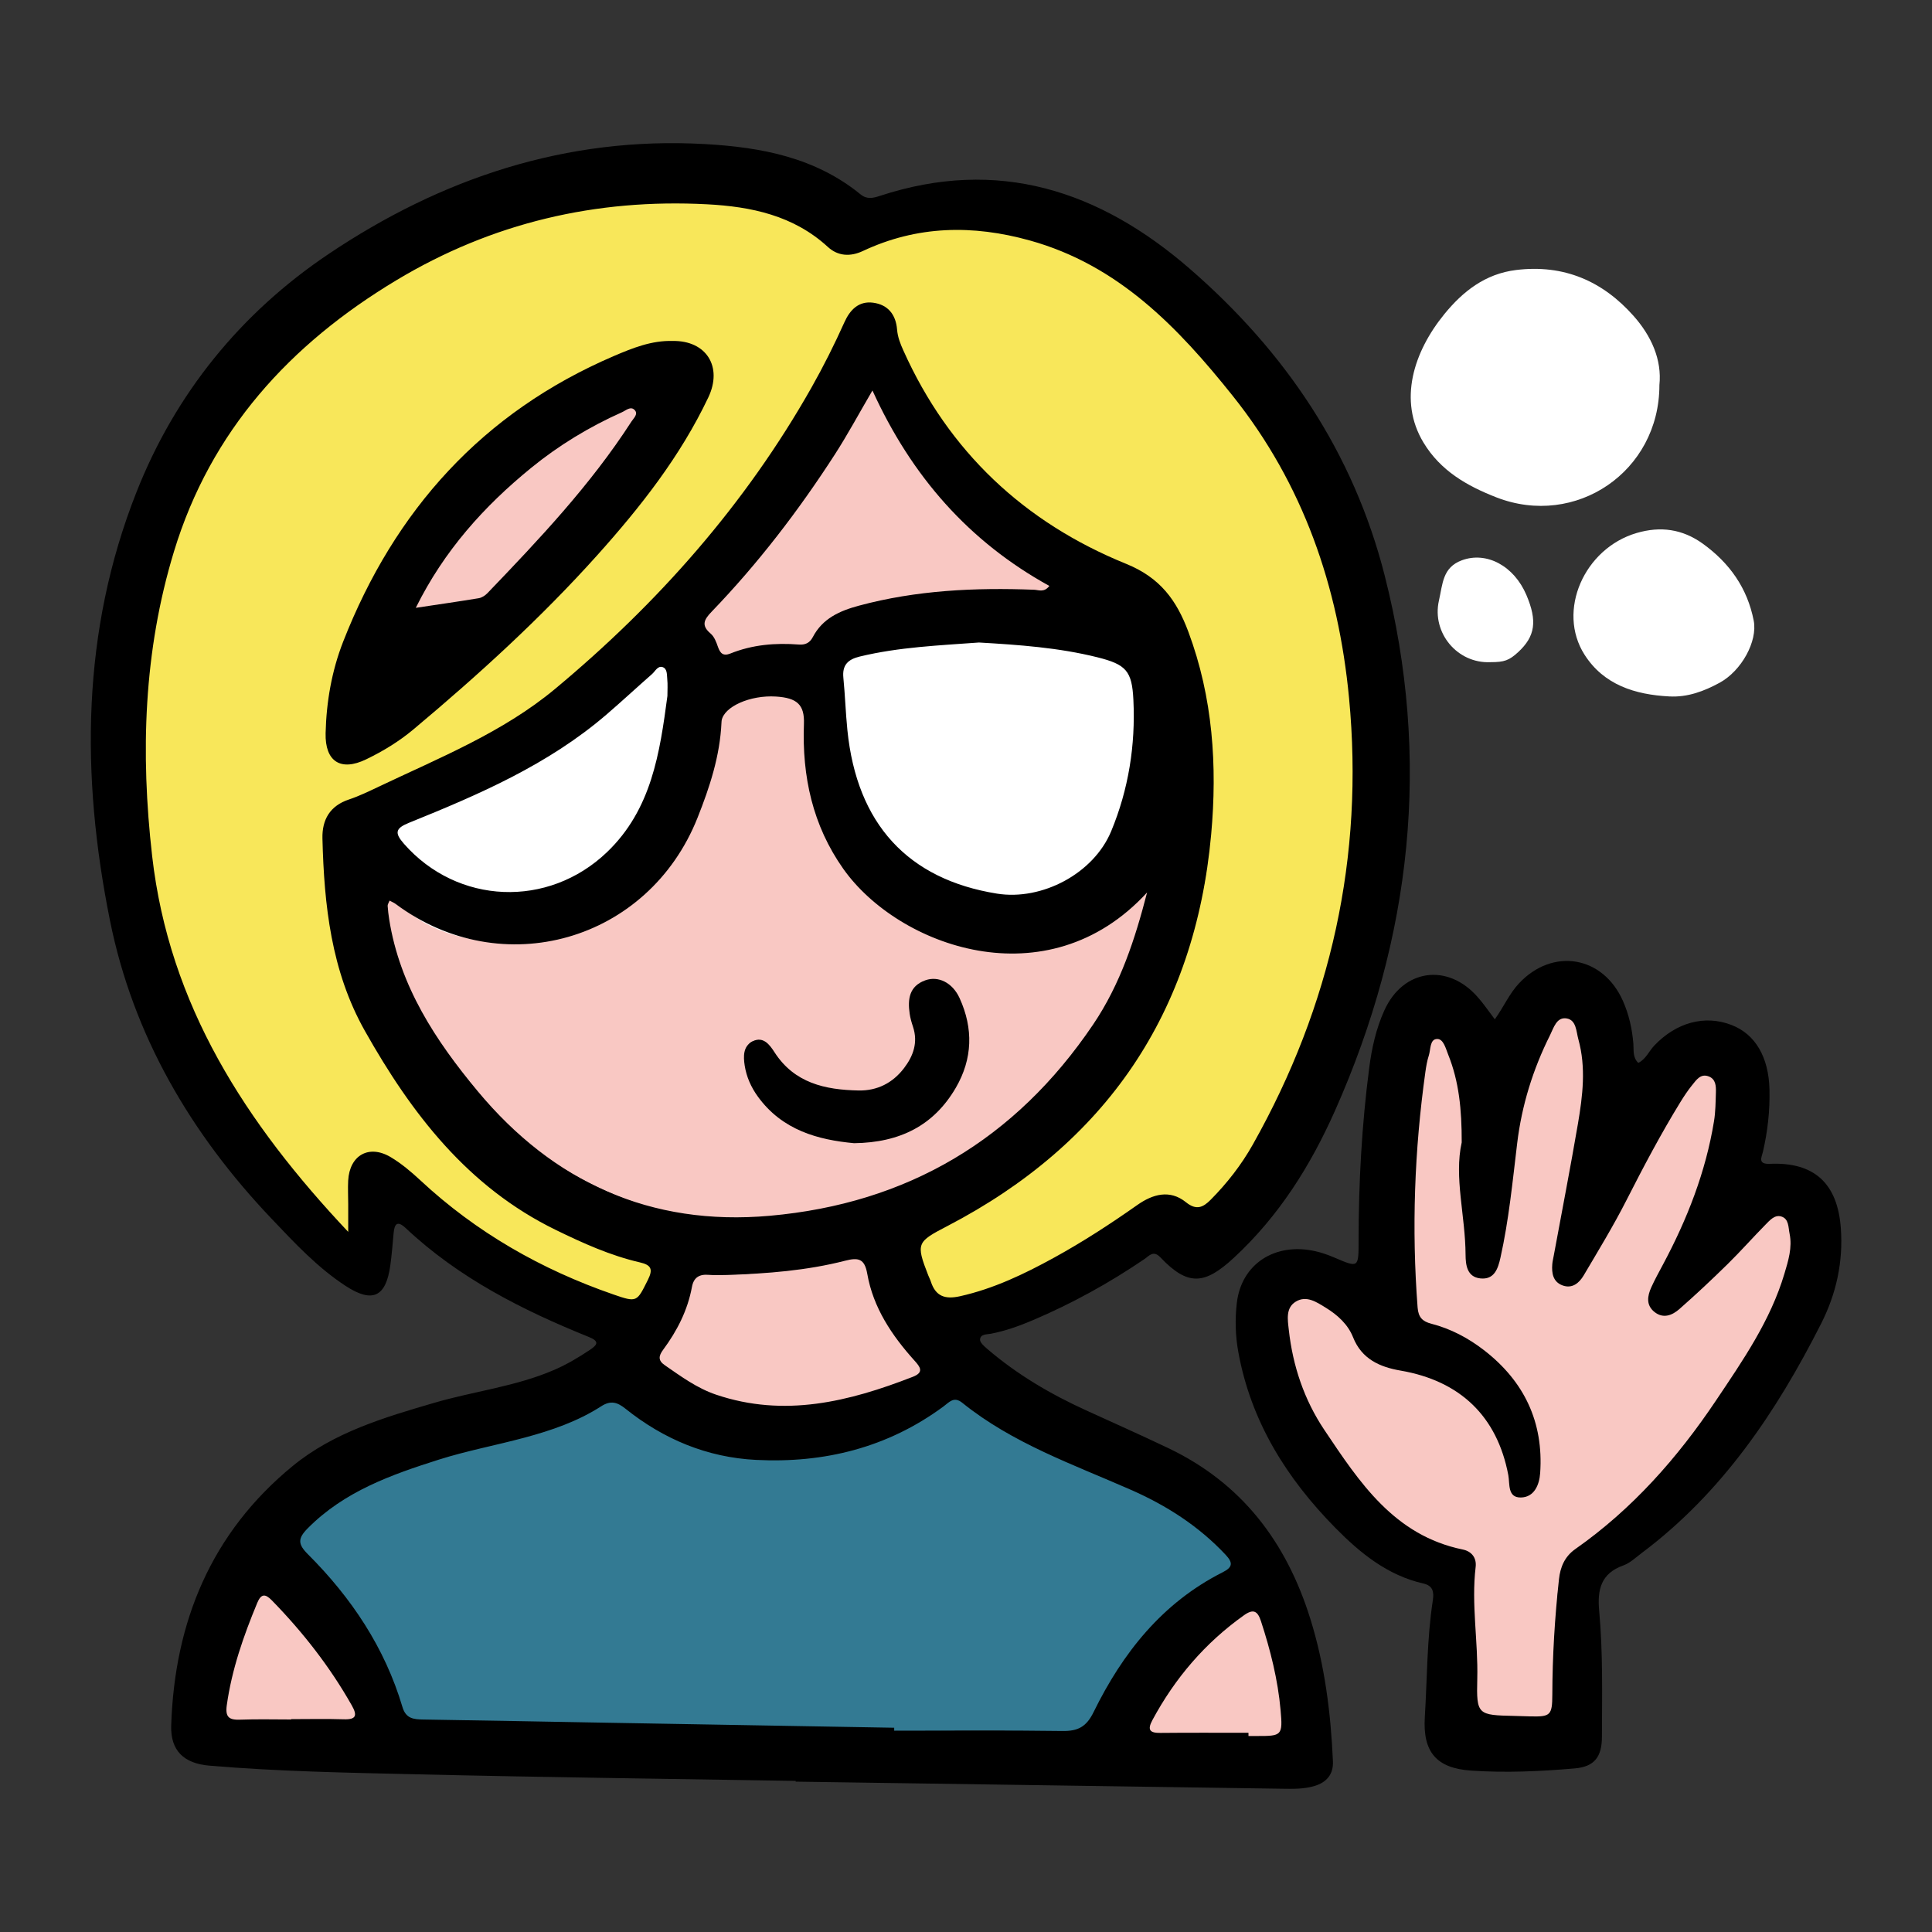 <?xml version="1.0" encoding="utf-8"?>
<!-- Generator: Adobe Illustrator 23.0.6, SVG Export Plug-In . SVG Version: 6.00 Build 0)  -->
<svg version="1.1" id="Livello_1" xmlns="http://www.w3.org/2000/svg" xmlns:xlink="http://www.w3.org/1999/xlink" x="0px" y="0px"
	 viewBox="0 0 512 512" style="enable-background:new 0 0 512 512;" xml:space="preserve">
<rect x="0" y="0" width="512" height="512" fill="#333333" stroke="none"/>
<style type="text/css">
	.st0{fill:#F9C8C3;}
	.st1{fill:#FFFFFF;}
	.st2{fill:#F8E75A;}
	.st3{fill:#337A93;}
</style>
<g>
	<g>
		<path class="st0" d="M474.88,333.26c-5.7,19-16.94,34.84-28.79,50.31c-7.14,9.32-15.09,18.03-24.86,24.54
			c-6.35,4.23-8.4,9.82-8.51,16.62c-0.15,9.14-1.58,18.23-0.97,27.39c0.17,2.52-0.47,4.39-3.41,3.66c-4.6-1.14-9.25-0.77-13.88-0.75
			c-2.46,0.01-3.48-0.73-3.46-3.34c0.07-10.49-0.06-20.97-0.75-31.46c-0.53-8.11-0.13-7.89-8.01-10.49
			c-8.53-2.81-14.92-8.9-20.67-15.47c-10.42-11.92-18.06-25.32-20.65-41.24c-0.51-3.16-0.69-6.46,1.77-8.31
			c2.36-1.78,5.5-0.68,8.03,0.92c3.6,2.28,6.88,5.05,8.53,9.01c2.27,5.46,6.91,7.48,11.96,8.25c15.53,2.38,26.08,12.42,28.93,27.8
			c0.37,1.99-0.54,5.6,2.95,5.52c3.16-0.07,4.4-3.13,4.73-5.8c1.05-8.55-1.48-16.35-6.12-23.39c-5.43-8.23-13.31-13.34-22.74-15.85
			c-3.42-0.91-4.28-2.46-4.21-5.87c0.22-12.25-0.33-24.53,0.18-36.76c0.41-9.96,0.96-20,3.56-29.73c0.42-1.58,0.16-4.27,2.25-4.35
			c1.86-0.07,2.36,2.45,3.12,4.04c2.02,4.24,3.02,8.86,3.36,13.42c0.32,4.23,0.89,8.44,0.42,12.87
			c-1.09,10.13,0.74,20.28,1.62,30.41c0.16,1.81,1.22,3.11,3.09,3.37c2.15,0.31,3.38-1.07,4.12-2.82c1.71-4.04,1.97-8.4,2.65-12.67
			c1.8-11.34,2.17-22.9,5.44-34c1.74-5.9,3.54-11.78,7.06-16.93c0.93-1.36,1.67-3.12,3.67-2.76c1.92,0.34,2.24,2.24,2.75,3.78
			c3.38,10.08,1.45,20.11-0.37,30.13c-1.9,10.42-3.95,20.81-5.82,31.23c-0.42,2.33,0.09,4.74,2.52,5.71
			c2.45,0.97,4.04-0.96,5.1-2.73c3.84-6.43,7.78-12.84,11.13-19.52c4.78-9.53,9.96-18.83,15.44-27.96c0.23-0.39,0.41-0.84,0.74-1.12
			c1.95-1.67,3.11-5.16,6.37-4.06c3.29,1.11,1.84,4.42,1.81,6.74c-0.13,11.61-4.01,22.31-8.63,32.75
			c-2.43,5.49-5.29,10.78-8.02,16.13c-1.23,2.41-2.17,4.82,0.25,6.96c2.37,2.09,4.48,0.62,6.44-0.89
			c5.73-4.42,10.65-9.66,15.45-15.04c2.39-2.68,4.92-5.25,7.5-7.75c2.89-2.8,5.37-2.81,6.92,1.4
			C474.88,327.85,474.88,330.56,474.88,333.26z"/>
		<rect x="78.63" y="130.83" class="st1" width="239.46" height="128.59"/>
		<path class="st2" d="M93.38,327.42c-4.57-2.92-6.69-6.61-9.47-9.66c-15.11-16.56-27.28-34.97-35.51-55.91
			c-5.25-13.35-7.77-27.23-9.17-41.47c-1.12-11.41-1.24-22.83-0.59-34.16c2.05-35.89,13.03-68.14,40.42-93.13
			c22.53-20.55,48.63-33.86,78.93-38.22c13.39-1.93,26.96-2.13,40.34,0.05c7.69,1.25,15.06,4.01,20.9,9.73
			c2.6,2.55,5.87,3.51,9.01,1.38c5.75-3.9,12.4-4.23,18.82-4.96c23.91-2.73,43.5,6.62,60.64,22.47c20.58,19.03,35.71,41.47,44,68.46
			c6.89,22.44,8.48,45.5,6.55,68.53c-2.5,29.84-10.95,58.22-26.49,84.16c-3.1,5.18-6.88,9.82-11.24,14
			c-2.07,1.98-3.79,2.92-6.41,0.34c-3.63-3.58-7.77-2.33-11.53,0.13c-7.78,5.1-15.43,10.39-23.62,14.84
			c-8.33,4.52-16.89,8.31-26.24,10.36c-3.14,0.69-4.36-0.26-5.62-2.6c-2.02-3.76-2.76-7.89-3.68-11.97
			c-0.56-2.47,1.5-2.51,2.93-3.14c28.72-12.62,49.64-33.41,62.86-61.63c7.68-16.39,11.88-33.77,11.72-52.18
			c-0.14-15.69-0.8-31.13-6.66-45.93c-2.99-7.57-6.96-13.36-15.36-16.74c-27.42-11.05-47.73-30.08-59.95-57.29
			c-0.79-1.77-1.67-3.62-1.85-5.5c-0.34-3.59-1.73-6.1-5.47-6.59c-3.92-0.51-6.04,1.86-7.53,5.13
			c-4.61,10.11-9.57,20.09-15.86,29.25c-19.82,28.86-41.92,55.71-71.54,75.14c-13.81,9.06-29.02,15.67-44.24,22.07
			c-4.72,1.98-6.19,5.04-6.39,10.05c-1.21,29.91,10.49,54.77,29.05,77.24c14.5,17.55,33.11,28.34,54.68,34.47
			c3.18,0.9,4.21,1.65,2.46,4.98c-3.35,6.39-3.16,6.52-9.98,4.24c-20.1-6.71-37.7-17.58-53.19-31.97c-1.85-1.72-3.9-3.33-6.1-4.57
			c-5.2-2.94-10.15-0.18-10.39,5.78C92.4,317.2,92.34,321.84,93.38,327.42z M87.03,191.41c0,1.51,0,2.41,0,3.32
			c-0.01,7.48,3.14,9.4,9.95,6.1c5.16-2.5,9.93-5.63,14.28-9.33c17.49-14.92,34.34-30.5,49.57-47.78
			c10.27-11.65,19.46-24.01,26.27-38.03c4.25-8.75,0.08-15.16-9.75-15c-3.52,0.05-6.8,1.13-10.01,2.35
			c-29.89,11.3-52.24,31.25-67.62,59.15C92.86,164.61,87.45,177.52,87.03,191.41z"/>
		<path class="st3" d="M280.73,459.47c-17.26-1.75-34.86,0.04-52.36-1.09c-15.46-1-30.91,0.04-46.32-0.8
			c-19.04-1.03-38.09-0.48-57.13-0.97c-5.06-0.13-10.14-0.82-15.23-0.7c-1.92,0.05-2.6-0.93-3.08-2.53
			c-5-16.8-14.65-30.72-26.8-43.05c-2.04-2.06-1.12-3.14,0.4-4.74c8.43-8.89,19.35-13.36,30.51-17.49
			c9.3-3.44,19.04-5.16,28.56-7.71c7.43-2,14.54-4.64,21.05-8.8c1.45-0.93,2.64-1.52,4.35-0.03c17.4,15.23,37.6,17.9,59.35,12.66
			c9.82-2.36,19.3-5.68,26.76-12.99c1.57-1.54,3.11-0.93,4.44,0.13c14.16,11.36,31.29,16.87,47.45,24.32
			c8.75,4.04,16.61,9.56,23.03,16.93c1.57,1.8,1.72,2.96-0.67,4.06c-16.53,7.61-26.68,21.26-34.76,36.84
			C286.87,460.09,288.69,459.42,280.73,459.47z"/>
		<path class="st0" d="M101.79,236.33c4.16,3.21,7.15,6.33,10.98,8.4c18.34,9.93,50,5.12,64.46-15.02
			c8.24-11.47,12.16-24.56,13.6-38.47c0.16-1.51-0.04-3.06,1.63-3.88c4.07-2.01,8.42-3.5,12.9-3.44c6.2,0.08,8.1,2.5,8.02,8.96
			c-0.16,13.51,2.38,26.32,10.72,37.28c10.29,13.54,24.35,20.52,41.14,21.93c14.62,1.23,26.63-4.35,36.59-14.84
			c0.78-0.82,1.37-2.05,3.21-1.85c-1.49,7.21-3.81,14.08-6.73,20.73c-10.71,24.39-28.05,42.81-51.65,54.84
			c-12.82,6.54-26.86,9.74-41.27,11.62c-23.4,3.04-43.74-4.31-62.62-17.02c-12.71-8.55-21.04-21.12-29.12-33.8
			C106.96,261.25,102.89,249.85,101.79,236.33z M227.12,302.63c2.51,0.37,4.8-0.54,7.16-0.87c13.47-1.91,26.47-18.01,20.78-34.21
			c-2.13-6.07-5.43-8.61-9.96-7.21c-3.73,1.15-4.95,4.47-2.91,10.78c2.78,8.57-4.01,15.97-10.24,17.75
			c-5.67,1.63-10.9,0.17-16.18-1.36c-5.13-1.49-8.94-4.66-11.55-9.36c-0.91-1.63-2.48-2.83-4.46-2.28
			c-2.06,0.58-1.67,2.55-1.76,4.17c-0.16,2.75,0.28,5.31,1.63,7.79C205.61,298.79,215.99,301.43,227.12,302.63z"/>
		<path class="st1" d="M439.76,102.05c0,22.98-22.22,37.94-43.22,29.75c-7.82-3.05-14.81-7.06-19.31-14.53
			c-6.71-11.14-2.64-24,5.54-34.03c4.89-5.99,10.81-10.69,19.04-11.69c12.65-1.54,22.92,2.94,31.13,12.2
			C437.6,89.02,440.46,95.29,439.76,102.05z"/>
		<path class="st0" d="M231.08,102.29c6.5,14.02,14.33,26.13,25.07,36.24c5.92,5.58,12.34,10.45,19.23,14.74
			c1.35,0.84,3.83,1.46,3.31,3.13c-0.69,2.22-2.76,0.25-4.24,0.26c-7.94,0.06-15.85-0.44-23.81,0.4c-7.91,0.84-15.7,2.07-23.37,4.06
			c-5.23,1.35-10.01,3.47-11.99,9.11c-0.54,1.53-1.5,1.78-2.78,1.42c-6.57-1.83-12.78-0.03-18.87,2.06
			c-2.34,0.8-3.18,0.43-3.85-1.88c-0.49-1.68-1.32-3.55-2.6-4.63c-1.86-1.57-1.36-2.39-0.05-3.91c5.95-6.93,12.02-13.74,17.74-20.87
			C214.76,130.1,223.23,116.9,231.08,102.29z"/>
		<path class="st0" d="M208.06,373.05c-11.54-0.25-21.61-2.92-30.51-9.52c-2.95-2.19-4.12-3.96-1.36-7.51
			c3.47-4.48,6.05-9.61,6.77-15.48c0.25-2.05,0.89-4.23,3.96-3.55c9.16,2.01,18.11-0.57,27.13-1.43c4.29-0.41,8.53-1.47,12.74-2.46
			c1.82-0.43,2.56-0.48,2.91,1.76c1.59,10.1,6.58,18.54,13.48,25.88c2.18,2.31,1.68,3.42-0.93,4.5
			C231.08,369.81,219.53,372.6,208.06,373.05z"/>
		<path class="st1" d="M442.37,184.56c-9.05-0.47-17.33-3.05-22.44-11.04c-7.43-11.63-0.08-28.21,13.8-32.27
			c6.34-1.86,12.13-1.04,17.5,2.81c7.1,5.11,11.85,11.78,13.53,20.45c1.04,5.41-3.2,13.24-9.05,16.43
			C451.59,183.18,447.23,184.83,442.37,184.56z"/>
		<path class="st0" d="M328.68,459.49c-7.46,0-14.93-0.04-22.39,0.02c-2.52,0.02-2.83-0.93-1.75-2.96
			c6.23-11.64,14.14-21.8,25.35-29.12c2.27-1.48,3.54-1.42,4.52,1.56c2.96,8.96,4.78,18.14,5.93,27.46
			c0.29,2.33-0.69,4.08-3.57,3.96c-2.69-0.11-5.39-0.02-8.09-0.02C328.68,460.09,328.68,459.79,328.68,459.49z"/>
		<path class="st0" d="M77,455.9c-4.94,0-9.89-0.07-14.83,0.03c-2.44,0.05-3.03-0.83-2.72-3.25c1.25-9.88,4.71-19.07,8.33-28.23
			c0.99-2.51,2.21-3.52,4.42-1.03c8.05,9.05,15.97,18.19,21.75,28.95c1.43,2.66,1.13,3.68-2.12,3.57
			c-4.94-0.17-9.89-0.04-14.83-0.04C77,455.9,77,455.9,77,455.9z"/>
		<path class="st1" d="M395.02,175.48c-8.82,0.43-15.62-7.79-13.69-16.31c1.02-4.49,0.96-8.78,6.06-10.68
			c6.54-2.43,13.83,1.45,17.12,9.19c2.93,6.89,2.35,10.94-2.16,15.12C399.94,175.02,398.68,175.48,395.02,175.48z"/>
		<path class="st0" d="M109.39,161.7c4.02-8.5,8.78-15.78,14.46-22.27c11.68-13.36,25.57-23.96,41.9-31.17
			c1.17-0.51,2.6-2,3.64-0.85c1.25,1.39-0.55,2.63-1.26,3.82c-7.29,12.33-17,22.76-26.37,33.45c-2.86,3.27-6.47,5.91-8.73,9.67
			c-3.02,5.02-8.16,4.83-12.91,5.68C116.91,160.59,113.67,161.04,109.39,161.7z"/>
	</g>
	<g>
		<path d="M210.86,471.96c-33.5-0.56-67-0.96-100.5-1.75c-18.31-0.43-36.64-0.74-54.91-2.3c-6.69-0.57-10.3-3.93-10.08-10.67
			c0.9-27.47,10.61-51.03,32.19-68.73c10.9-8.94,24.33-12.9,37.63-16.78c10.51-3.06,21.53-4.3,31.69-8.7
			c3.33-1.44,6.41-3.27,9.42-5.28c2.04-1.36,2.63-2.28-0.25-3.44c-17.65-7.12-34.49-15.64-48.53-28.85
			c-2.18-2.05-2.99-1.19-3.21,1.34c-0.26,2.84-0.48,5.69-0.87,8.51c-1.15,8.43-4.75,10.1-11.83,5.48
			c-7.5-4.89-13.54-11.4-19.65-17.83c-21.39-22.49-36.69-48.56-42.82-79.03c-7.71-38.3-7.59-76.57,7.04-113.55
			C46.5,104.25,63.83,82.96,86.95,67.4c29.95-20.15,63.11-31.29,99.86-29.22c14.94,0.84,29.25,3.54,41.27,13.35
			c1.67,1.36,3.29,0.97,5.07,0.39c31.32-10.3,58.25-1.44,82.17,19.32c25.26,21.92,43.34,48.65,51.64,81.3
			c12.39,48.72,7.18,95.96-13.13,141.71c-6.52,14.68-14.9,28.03-26.86,39.09c-7.71,7.13-12.15,7.57-19.46-0.13
			c-1.87-1.97-2.98-0.39-4.19,0.43c-9.35,6.37-19.2,11.79-29.6,16.22c-3.6,1.53-7.27,2.85-11.13,3.59
			c-1.11,0.21-2.77,0.06-2.87,1.54c-0.05,0.76,1.04,1.73,1.81,2.39c7.92,6.82,16.83,12.06,26.31,16.38
			c7.24,3.3,14.52,6.55,21.7,9.97c19.53,9.3,31.36,24.88,37.73,45.33c3.84,12.35,5.4,24.9,5.97,37.68c0.16,3.48-1.68,5.63-4.98,6.59
			c-2.79,0.82-5.65,0.74-8.5,0.7c-42.97-0.62-85.93-1.25-128.9-1.88C210.86,472.09,210.86,472.03,210.86,471.96z M92.28,326.46
			c0-3.12,0-5.2,0-7.28c0-2.1-0.12-4.21-0.01-6.31c0.37-6.74,5.52-9.66,11.3-6.2c2.81,1.68,5.38,3.85,7.79,6.09
			c14.86,13.85,32.1,23.68,51.21,30.29c6.29,2.18,6.2,1.99,9.14-3.9c1.4-2.81,0.86-3.92-2.15-4.61c-7.81-1.8-15.08-5.09-22.24-8.58
			c-23.35-11.37-38.3-30.87-50.65-52.81c-8.9-15.82-10.78-33.26-11.22-50.95c-0.12-4.95,1.97-8.65,7.03-10.33
			c2.7-0.9,5.28-2.16,7.86-3.38c16.14-7.68,32.93-14.4,46.78-25.94c27.22-22.66,50.43-48.89,67.95-79.88
			c3.18-5.63,6.07-11.4,8.72-17.3c1.45-3.22,3.76-5.67,7.61-5.15c3.94,0.53,6.01,3.17,6.33,7.09c0.16,2,0.86,3.78,1.67,5.57
			c12.03,26.84,32.09,45.6,59.03,56.54c9.03,3.66,13.38,9.66,16.49,17.99c6.51,17.44,7.7,35.54,6.05,53.74
			c-4.3,47.25-27.84,81.88-69.93,103.78c-8.04,4.18-8.38,4.52-5.04,13.06c0.22,0.56,0.51,1.09,0.69,1.66
			c1.27,3.9,3.77,4.75,7.71,3.87c8.92-1.99,17.01-5.87,24.93-10.22c7.65-4.2,14.95-8.95,22.08-13.97c4.09-2.88,8.62-4.17,12.89-0.72
			c2.77,2.24,4.55,1.34,6.54-0.66c4.36-4.4,8.15-9.26,11.18-14.65c20.71-36.81,29.5-76.26,25.49-118.35
			c-2.81-29.49-12.13-56.64-30.81-80.03c-14.49-18.14-30.27-34.65-53.78-41.19c-15.16-4.22-29.87-3.96-44.25,2.79
			c-3.34,1.57-6.63,1.36-9.27-1.07c-9.1-8.36-20.33-10.7-32.03-11.31c-29.43-1.54-57,4.9-82.36,20.15
			c-28.16,16.93-49.15,39.85-58.89,71.82c-8.06,26.43-8.92,53.4-5.8,80.74C44.84,266.41,65.09,297.6,92.28,326.46z M236.97,457.87
			c0,0.26,0,0.52,0,0.78c14.86,0,29.73-0.13,44.59,0.08c4.12,0.06,6.34-1.1,8.26-5.02c7.69-15.68,18.21-28.97,34.2-37.04
			c2.7-1.36,2.75-2.54,0.77-4.65c-7.11-7.6-15.68-13.07-25.1-17.21c-15.38-6.77-31.37-12.32-44.68-23.06c-2.24-1.8-3.44-0.15-5.01,1
			c-14.77,10.88-31.53,15.05-49.61,14.14c-12.99-0.65-24.54-5.48-34.66-13.59c-2.15-1.72-3.9-2.24-6.41-0.62
			c-6.25,4.02-13.23,6.41-20.36,8.32c-7.54,2.03-15.25,3.47-22.68,5.82c-12.61,4-25.07,8.42-34.75,18.22
			c-2.62,2.65-2.62,4.16,0.03,6.81c11.53,11.51,20.42,24.77,25.1,40.55c0.91,3.08,2.99,3.25,5.53,3.29
			c15.46,0.24,30.93,0.54,46.39,0.81C184.72,456.97,210.84,457.42,236.97,457.87z M303.99,236.51
			c-26.52,28.91-66.02,14.24-80.51-6.26c-8.14-11.53-10.94-24.5-10.43-38.4c0.19-5.1-1.82-6.91-7.41-7.26
			c-6.85-0.43-13.85,2.69-14.41,6.44c-0.02,0.15-0.02,0.3-0.03,0.45c-0.4,8.84-3.11,17.11-6.34,25.22
			c-13.04,32.8-51.83,43.85-80.02,22.85c-0.45-0.33-0.98-0.54-1.6-0.88c-0.24,0.62-0.53,1.01-0.51,1.39
			c0.07,1.19,0.23,2.39,0.41,3.57c2.81,17.75,12.34,32.19,23.44,45.53c20.04,24.09,45.81,35.84,77.38,33.04
			c36.53-3.24,65.13-20.22,85.71-50.66C296.92,260.82,300.82,248.81,303.99,236.51z M259.44,170.27c-10.51,0.78-21.16,1.2-31.6,3.72
			c-3.13,0.76-4.67,2.25-4.34,5.61c0.46,4.63,0.6,9.29,1.07,13.92c2.51,24.8,16,39.51,39.64,43.3c11.91,1.91,25.61-5.31,30.26-16.53
			c4.61-11.09,6.47-22.82,5.89-34.81c-0.37-7.69-1.92-9.39-9.57-11.3C280.56,171.63,270.07,170.89,259.44,170.27z M231.21,103.48
			c-3.6,6.15-6.55,11.65-9.92,16.88c-9.62,14.92-20.39,28.97-32.72,41.77c-2.02,2.1-2.8,3.62-0.22,5.8
			c0.95,0.81,1.48,2.24,1.91,3.49c0.6,1.71,1.38,2.54,3.3,1.77c5.83-2.35,11.93-2.86,18.14-2.38c1.67,0.13,2.88-0.41,3.69-1.95
			c2.58-4.96,7.14-6.98,12.23-8.35c15.25-4.11,30.78-4.82,46.45-4.22c1.19,0.05,2.62,0.81,4.02-1.01
			C256.78,143.53,241.57,126.23,231.21,103.48z M176.87,184.44c0-1.5,0.11-3.01-0.04-4.49c-0.11-1.14,0.03-2.72-1.21-3.15
			c-1.31-0.45-1.97,1.09-2.83,1.84c-4.06,3.56-8.01,7.24-12.11,10.76c-15.39,13.22-33.72,21.15-52.25,28.63
			c-3.67,1.48-3.92,2.68-1.38,5.58c14.19,16.16,38.22,17.14,53.81,2.22C172.7,214.49,174.86,199.49,176.87,184.44z M192.81,337.88
			c-1.65,0-3.31,0.12-4.95-0.03c-2.5-0.22-4.02,0.65-4.49,3.22c-1.14,6.18-3.93,11.63-7.63,16.63c-1.22,1.65-1.38,2.84,0.43,4.09
			c4.32,2.98,8.52,6.09,13.6,7.81c18.1,6.12,35.21,1.86,52.14-4.73c3.09-1.2,1.89-2.68,0.43-4.3c-6.01-6.68-10.94-14.03-12.51-23.02
			c-0.71-4.04-2.4-4.33-5.84-3.45C213.79,336.72,203.31,337.51,192.81,337.88z M330.86,459.21c0,0.28,0,0.57,0,0.85
			c0.75,0,1.5,0,2.25,0c6.57,0.02,6.86-0.12,6.26-6.85c-0.72-8.07-2.69-15.91-5.21-23.61c-0.88-2.69-2.02-3.3-4.48-1.55
			c-10.33,7.34-18.3,16.68-24.29,27.81c-1.42,2.65-0.62,3.41,2.15,3.38C315.31,459.16,323.09,459.21,330.86,459.21z M77.17,455.68
			c0-0.03,0-0.06,0-0.09c4.65,0,9.31-0.11,13.96,0.04c3.31,0.11,3.58-1.06,2.11-3.66c-5.8-10.26-12.99-19.45-21.21-27.87
			c-1.78-1.83-2.86-1.72-3.86,0.69c-3.64,8.76-6.74,17.64-8.07,27.11c-0.45,3.21,0.65,3.94,3.57,3.83
			C68.16,455.56,72.67,455.68,77.17,455.68z"/>
		<path d="M396.14,270.13c2.37-3.3,3.84-6.79,6.42-9.54c8.92-9.52,22.25-7.3,27.54,4.68c1.59,3.6,2.44,7.4,2.76,11.33
			c0.14,1.71-0.24,3.61,1.31,5.08c2.03-1.02,2.82-3.11,4.23-4.59c5.8-6.12,13.36-8.2,20.44-5.47c6.35,2.44,9.88,8.52,10.09,17.11
			c0.13,5.6-0.48,11.08-1.74,16.53c-0.32,1.37-1.47,3.31,1.81,3.17c11.83-0.53,17.98,5.22,18.84,17.06
			c0.65,8.95-1.21,17.36-5.22,25.28c-11.85,23.4-26.25,44.84-47.59,60.83c-1.56,1.17-3.06,2.63-4.84,3.26
			c-5.95,2.12-6.91,6.45-6.39,12.06c1.02,11.08,0.76,22.21,0.73,33.32c-0.01,5.38-2,7.96-7.21,8.41c-9.13,0.79-18.31,1.2-27.45,0.58
			c-9.19-0.62-12.85-4.91-12.28-14.17c0.64-10.33,0.55-20.72,2.13-30.99c0.33-2.16,0.05-3.84-2.52-4.42
			c-9.49-2.16-16.73-8.06-23.29-14.72c-12.9-13.09-22.39-28.17-25.74-46.61c-0.79-4.34-0.9-8.7-0.4-13.01
			c1.19-10.31,10.06-16.12,20.76-13.74c1.75,0.39,3.47,1,5.12,1.71c6.4,2.73,6.39,2.76,6.39-4.51c0.01-15.33,0.84-30.61,2.82-45.81
			c0.68-5.23,1.82-10.37,4.01-15.2c4.96-10.97,16.78-12.64,24.75-3.5C393.17,265.99,394.49,267.96,396.14,270.13z M387.37,302.74
			c0.02-8.69-0.72-16.13-3.57-23.22c-0.66-1.64-1.25-4.2-2.93-4.18c-1.98,0.02-1.7,2.74-2.21,4.34c-0.46,1.42-0.71,2.92-0.92,4.4
			c-2.9,20.74-3.66,41.54-2.06,62.43c0.2,2.63,1.34,3.7,3.63,4.29c5.17,1.33,9.8,3.79,14,7.04c10.63,8.24,15.78,19.06,14.85,32.53
			c-0.21,3.06-1.53,6.41-5.1,6.48c-3.6,0.07-2.91-3.58-3.34-5.91c-2.94-15.59-12.77-25.01-28.57-27.72c-5.4-0.93-10.27-3-12.58-8.84
			c-1.35-3.41-4.11-5.91-7.24-7.83c-2.43-1.49-5.11-3.33-7.94-1.6c-2.72,1.66-2.14,4.81-1.85,7.44c1.05,9.56,4.07,18.56,9.4,26.52
			c9.3,13.87,18.53,28.01,36.71,31.73c2.28,0.47,3.7,2.13,3.41,4.62c-1.18,9.9,0.68,19.75,0.43,29.65c-0.25,9.6,0.14,9.61,9.9,9.83
			c1.35,0.03,2.7,0.09,4.05,0.12c5.44,0.14,5.92-0.26,5.94-5.78c0.03-10.22,0.65-20.4,1.76-30.55c0.35-3.23,1.51-6.04,4.36-8.03
			c15.09-10.58,27.08-24.17,37.26-39.36c7.1-10.59,14.41-21.13,18.12-33.57c1.03-3.45,2.13-6.95,1.38-10.61
			c-0.35-1.67-0.15-3.97-2.22-4.58c-1.76-0.52-3.05,1.04-4.19,2.19c-3.37,3.42-6.55,7.03-9.98,10.4
			c-4.17,4.09-8.43,8.09-12.82,11.95c-1.86,1.63-4.23,2.63-6.57,0.79c-2.31-1.82-1.92-4.24-0.87-6.56c0.93-2.05,2.02-4.02,3.08-6.01
			c6.42-12,11.34-24.53,13.54-38.02c0.41-2.5,0.42-5.08,0.5-7.62c0.05-1.67-0.03-3.51-1.88-4.23c-2.17-0.85-3.3,0.93-4.41,2.29
			c-1.13,1.39-2.13,2.91-3.08,4.44c-5.2,8.45-9.82,17.21-14.32,26.05c-3.46,6.81-7.46,13.36-11.35,19.95
			c-1.19,2.01-3.04,3.6-5.62,2.64c-2.52-0.94-2.89-3.23-2.7-5.62c0.06-0.74,0.25-1.48,0.38-2.22c2.15-11.66,4.42-23.31,6.42-35
			c1.26-7.41,2.18-14.9,0.12-22.34c-0.58-2.08-0.53-5.11-3.08-5.56c-2.71-0.47-3.48,2.52-4.42,4.4c-4.54,9.06-7.52,18.64-8.73,28.73
			c-1.22,10.13-2.2,20.3-4.43,30.29c-0.64,2.88-1.62,5.89-5.36,5.47c-3.51-0.4-3.86-3.59-3.88-6.24
			C388.35,322.22,385.3,312,387.37,302.74z"/>
		<path d="M178.26,90.36c8.89-0.16,13.33,6.8,9.45,14.96c-7.42,15.64-17.98,29.06-29.46,41.85c-14.99,16.7-31.52,31.75-48.69,46.13
			c-3.81,3.19-8.06,5.78-12.54,7.94c-6.71,3.24-10.91,0.61-10.73-6.95c0.2-8.31,1.63-16.52,4.65-24.24
			c13.66-34.89,36.96-60.77,71.72-75.69C167.63,92.24,172.68,90.19,178.26,90.36z M110.19,161.08c6.05-0.91,11.38-1.67,16.69-2.55
			c0.82-0.14,1.69-0.71,2.28-1.32c13.74-14.31,27.36-28.72,38.17-45.48c0.59-0.92,1.94-2.03,0.8-3.13c-1.03-1-2.25,0.17-3.29,0.64
			c-8.69,3.88-16.79,8.8-24.14,14.8C128.27,134.18,117.69,145.92,110.19,161.08z"/>
		<path d="M226.34,302.96c-9.49-0.89-19.01-3.39-25.51-12.37c-1.79-2.47-3.01-5.21-3.48-8.22c-0.37-2.43-0.44-5.1,2.07-6.39
			c2.85-1.47,4.57,0.92,5.82,2.86c5.29,8.22,13.45,9.97,22.28,10.15c4.94,0.1,9.05-1.98,12.06-5.93c2.47-3.24,3.74-6.81,2.38-10.94
			c-0.38-1.14-0.72-2.3-0.89-3.48c-0.56-3.84-0.13-7.31,4.15-8.85c3.44-1.24,7.21,0.62,9.08,4.72c3.67,8.04,3.46,16.08-0.99,23.74
			C247.51,298.22,238.56,302.8,226.34,302.96z"/>
	</g>
</g>
</svg>
